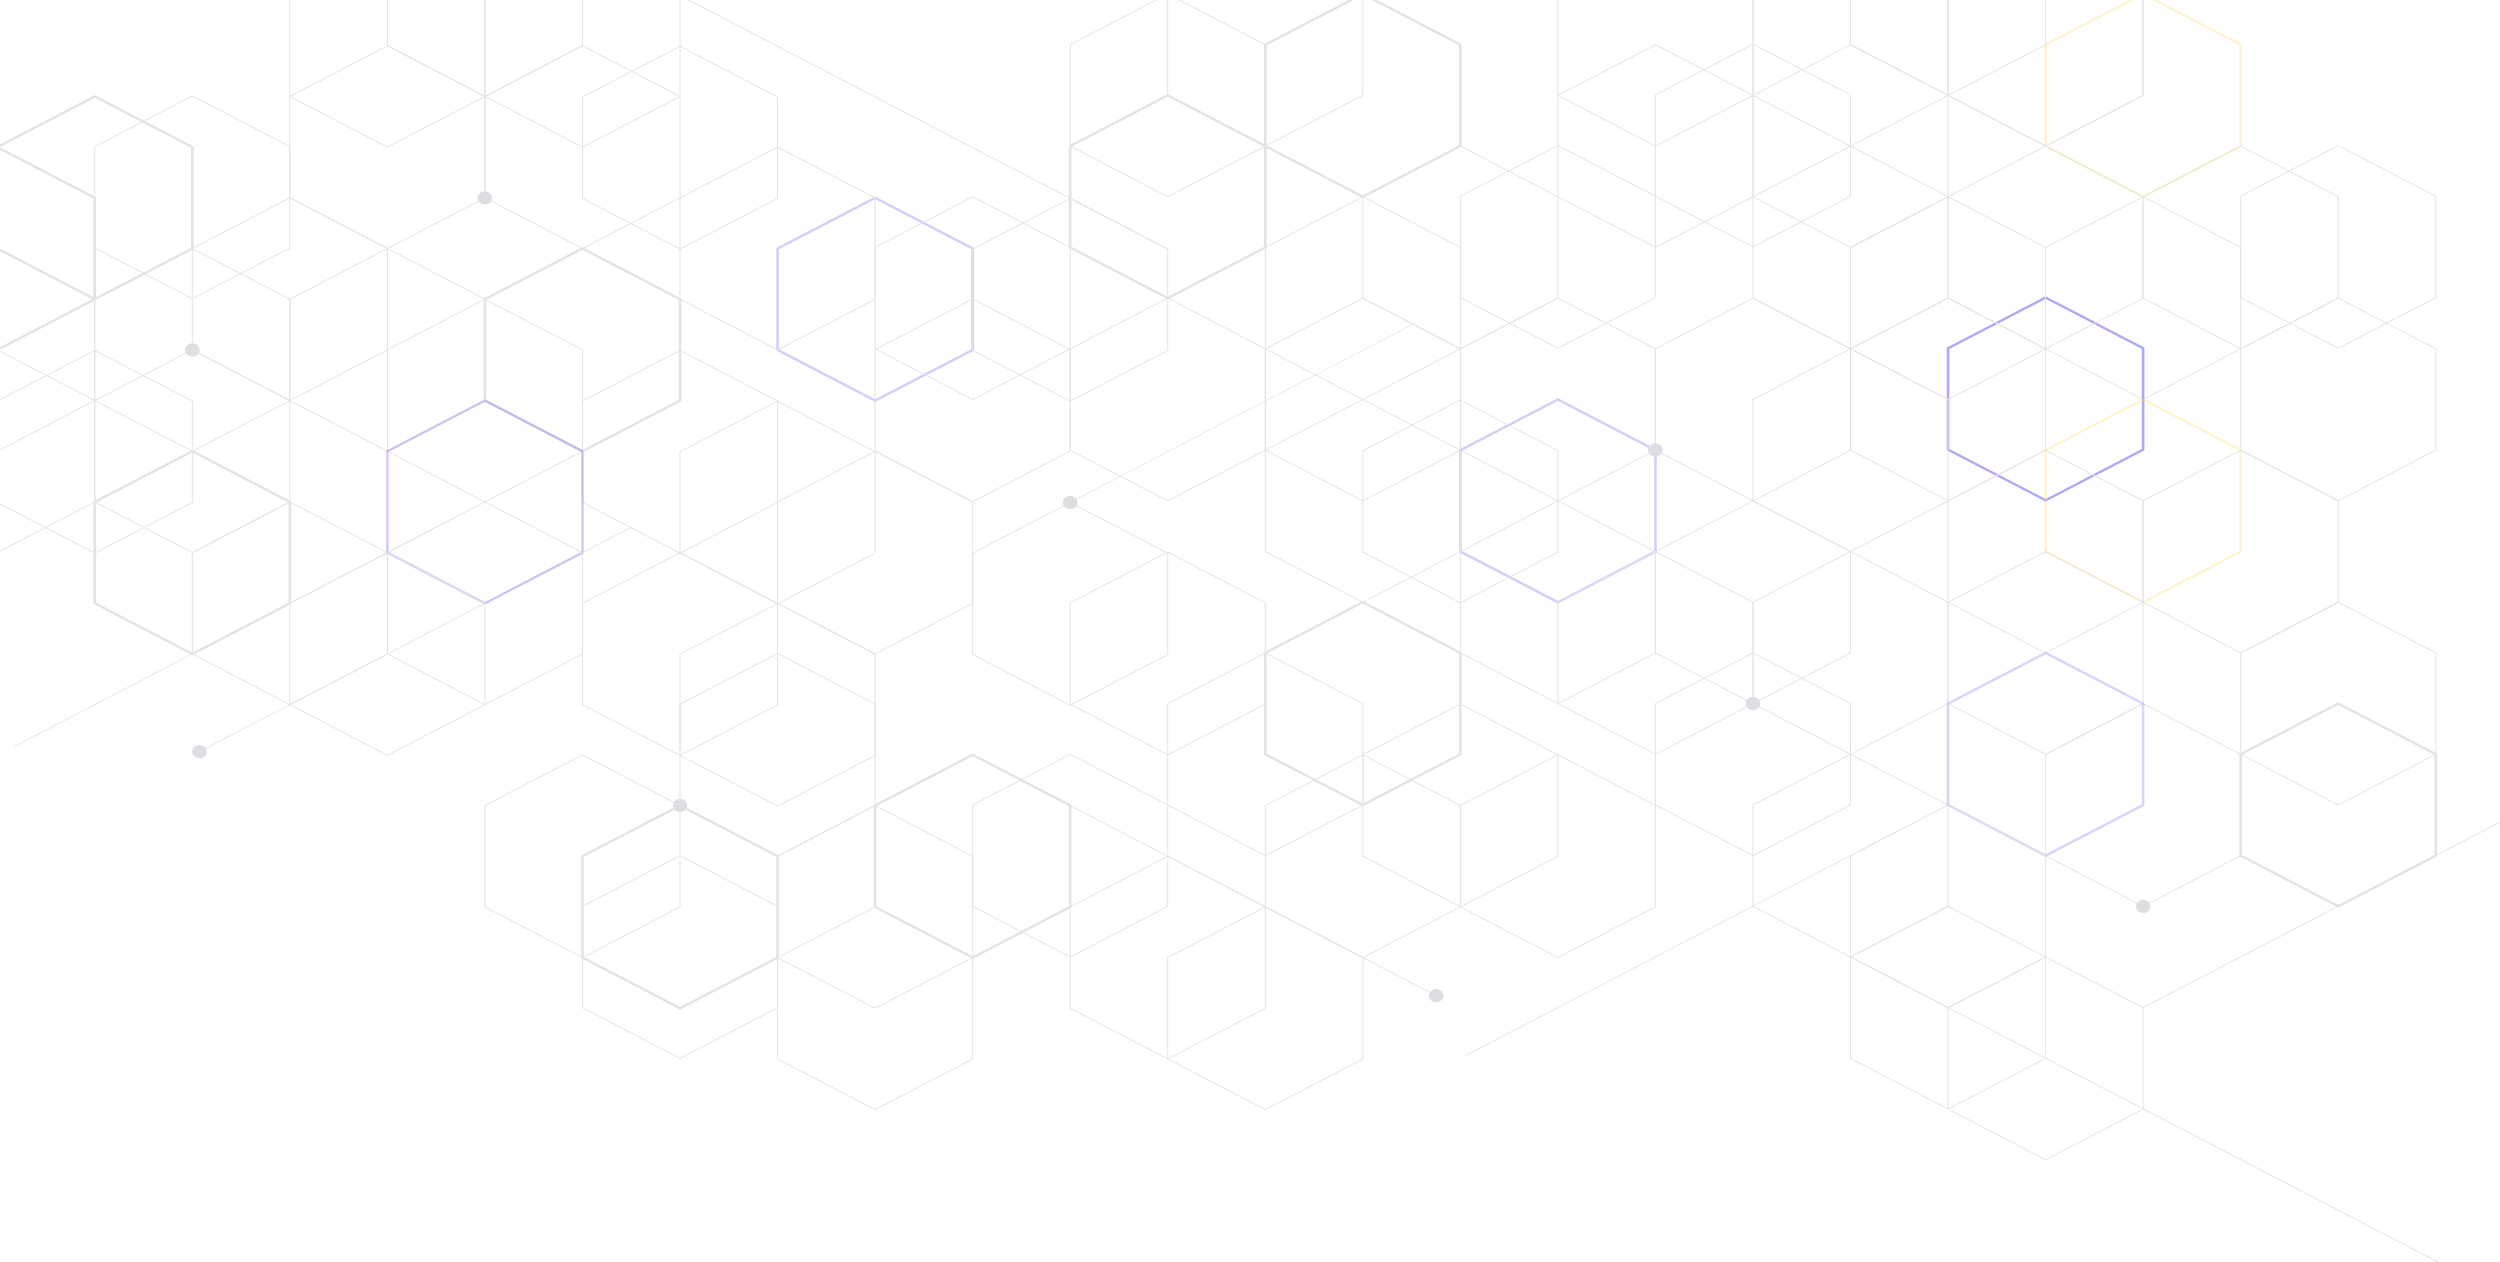 <svg width="1600" height="808" viewBox="0 0 1600 808" fill="none" xmlns="http://www.w3.org/2000/svg">
<g opacity="0.6" clip-path="url(#clip0_1_271)">
<path d="M1371.86 645.028L1371.54 644.541L1747.69 449.085L1748 449.572L1371.86 645.028Z" fill="#D1D1D1"/>
<path d="M1560.11 807.95L1183.97 612.494L1184.28 612.008L1560.42 807.463L1560.11 807.95Z" fill="#D1D1D1"/>
<path d="M918.961 637.415L623.113 483.763L623.391 483.33L919.239 636.982L918.961 637.415Z" fill="#D1D1D1"/>
<path d="M747.31 159.69L371.167 -35.766L371.479 -36.252L747.622 159.204L747.31 159.69Z" fill="#D1D1D1"/>
<path d="M127.792 481.25L127.523 480.831L403.541 337.404L403.81 337.823L127.792 481.25Z" fill="#D1D1D1"/>
<path d="M8.973 478.1L8.704 477.681L284.722 334.253L284.991 334.673L8.973 478.1Z" fill="#D1D1D1"/>
<path d="M937.711 675.957L937.442 675.538L1213.46 532.111L1213.73 532.53L937.711 675.957Z" fill="#D1D1D1"/>
<path d="M684.94 321.747L684.701 321.375L904.321 207.254L904.56 207.625L684.94 321.747Z" fill="#D1D1D1"/>
<path d="M435.214 547.29L435.058 547.368L372.474 579.889V645.088L372.631 645.166L435.214 677.688L497.953 645.088V579.889L497.798 579.811L435.214 547.29ZM373.099 580.217L435.214 547.938L497.329 580.217V644.768L435.214 677.04L373.099 644.768V580.217Z" fill="#D1D1D1"/>
<path d="M684.923 482.42L684.767 482.498L622.183 515.019V580.218L622.34 580.296L684.923 612.817L685.079 612.739L747.662 580.218V515.019L747.507 514.941L684.923 482.42ZM622.808 515.339L684.923 483.06L747.039 515.339V579.89L684.923 612.17L622.808 579.89V515.339Z" fill="#D1D1D1"/>
<path d="M622.497 482.217L622.08 482.435L559.237 515.089V580.827L559.652 581.045L622.497 613.699L685.756 580.827V515.089L685.34 514.871L622.497 482.217ZM560.901 515.956L622.497 483.949L684.091 515.956V579.968L622.497 611.974L560.901 579.968V515.956Z" fill="#D1D1D1"/>
<path d="M809.769 580.085L809.613 580.163L747.03 612.684V677.883L747.186 677.961L809.769 710.482L872.509 677.883V612.684L872.353 612.606L809.769 580.085ZM747.654 613.004L809.769 580.725L871.884 613.004V677.555L809.769 709.835L747.654 677.555V613.004Z" fill="#D1D1D1"/>
<path d="M747.342 547.636L747.187 547.714L684.603 580.235V645.434L684.759 645.512L747.342 678.033L810.082 645.434V580.235L809.926 580.157L747.342 547.636ZM685.236 580.563L747.351 548.283L809.467 580.563V645.114L747.351 677.393L685.236 645.114V580.563Z" fill="#D1D1D1"/>
<path d="M435.214 514.668L434.798 514.887L371.954 547.541V613.278L435.214 646.15L498.474 613.278V547.541L498.058 547.322L435.214 514.668ZM373.619 548.407L435.214 516.401L496.809 548.407V612.419L435.214 644.418L373.619 612.412V548.407Z" fill="#D1D1D1"/>
<path d="M372.787 482.764L372.631 482.842L310.047 515.363V580.562L310.203 580.64L372.787 613.161L435.527 580.562V515.363L435.37 515.285L372.787 482.764ZM310.671 515.683L372.787 483.404L434.902 515.683V580.234L372.787 612.513L310.671 580.234V515.683Z" fill="#D1D1D1"/>
<path d="M560.069 515.206L559.912 515.284L497.329 547.805V613.004L497.486 613.082L560.069 645.604L622.808 613.004V547.805L622.652 547.727L560.069 515.206ZM497.953 548.133L560.069 515.862L622.183 548.133V612.684L560.069 644.964L497.953 612.684V548.133Z" fill="#D1D1D1"/>
<path d="M560.069 580.085L559.912 580.163L497.329 612.684V677.883L497.486 677.961L560.069 710.482L622.808 677.883V612.684L622.652 612.606L560.069 580.085ZM497.953 613.004L560.069 580.725L622.183 613.004V677.555L560.069 709.835L497.953 677.555V613.004Z" fill="#D1D1D1"/>
<path d="M872.197 -4.706L871.781 -4.488L808.937 28.167V93.904L809.353 94.122L872.197 126.776L872.613 126.558L935.457 93.904V28.167L935.04 27.948L872.197 -4.706ZM810.602 29.033L872.197 -2.973L933.792 29.033V93.045L872.197 125.052L810.602 93.045V29.033Z" fill="#D1D1D1"/>
<path d="M809.769 -36.609L809.613 -36.531L747.03 -4.01V61.189L747.186 61.267L809.769 93.788L809.926 93.71L872.509 61.189V-4.01L872.353 -4.088L809.769 -36.609ZM747.663 -3.69L809.778 -35.962L871.893 -3.69V60.861L809.778 93.133L747.663 60.861V-3.69Z" fill="#D1D1D1"/>
<path d="M747.351 -4.167L747.194 -4.089L684.611 28.432V93.631L684.768 93.709L747.351 126.23L747.507 126.152L810.09 93.631V28.432L809.934 28.354L747.351 -4.167ZM685.236 28.76L747.351 -3.519L809.467 28.76V93.311L747.351 125.59L685.236 93.311V28.76Z" fill="#D1D1D1"/>
<path d="M747.35 60.173L746.934 60.391L684.091 93.045V158.783L684.507 159.001L747.35 191.655L747.767 191.437L810.61 158.783V93.045L810.194 92.827L747.35 60.173ZM685.755 93.904L747.35 61.898L808.946 93.904V157.916L747.35 189.923L685.755 157.916V93.904Z" fill="#D1D1D1"/>
<path d="M372.787 -35.915L372.631 -35.837L310.047 -3.316V61.883L310.203 61.961L372.787 94.482L372.943 94.404L435.527 61.883V-3.316L435.37 -3.394L372.787 -35.915ZM310.671 -2.996L372.787 -35.267L434.902 -2.996V61.555L372.787 93.827L310.671 61.555V-2.996Z" fill="#D1D1D1"/>
<path d="M310.359 -68.367L310.203 -68.289L247.62 -35.768V29.431L247.776 29.509L310.359 62.03L310.516 61.952L373.099 29.431V-35.768L372.942 -35.846L310.359 -68.367ZM248.244 -35.44L310.359 -67.712L372.474 -35.44V29.111L310.359 61.382L248.244 29.111V-35.44Z" fill="#D1D1D1"/>
<path d="M247.932 -35.915L247.776 -35.837L185.192 -3.316V61.883L185.349 61.961L247.932 94.482L248.088 94.404L310.671 61.883V-3.316L310.516 -3.394L247.932 -35.915ZM185.817 -2.996L247.932 -35.267L310.047 -2.996V61.555L247.932 93.835L185.817 61.555V-2.996Z" fill="#D1D1D1"/>
<path d="M247.932 28.956L247.776 29.034L185.192 61.555V126.754L185.349 126.832L247.932 159.354L248.088 159.275L310.671 126.754V61.555L310.516 61.477L247.932 28.956ZM185.817 61.883L247.932 29.604L310.047 61.883V126.434L247.932 158.714L185.817 126.434V61.883Z" fill="#D1D1D1"/>
<path d="M997.051 92.81L996.896 92.888L934.312 125.41V190.609L934.468 190.687L997.051 223.208L997.208 223.13L1059.79 190.609V125.41L1059.63 125.332L997.051 92.81ZM934.937 125.738L997.051 93.466L1059.17 125.738V190.289L997.051 222.56L934.937 190.289V125.738Z" fill="#D1D1D1"/>
<path d="M934.624 93.155L934.468 93.233L871.884 125.755V190.953L872.041 191.031L934.624 223.553L934.78 223.475L997.363 190.953V125.755L997.208 125.676L934.624 93.155ZM872.509 126.082L934.624 93.811L996.739 126.082V190.633L934.624 222.913L872.509 190.633V126.082Z" fill="#D1D1D1"/>
<path d="M1121.91 190.477L1121.74 190.555L1059.17 223.077V288.276L1059.32 288.354L1121.91 320.875L1122.07 320.797L1184.64 288.276V223.077L1184.49 222.999L1121.91 190.477ZM1059.79 223.405L1121.91 191.133L1184.02 223.405V287.956L1121.91 320.235L1059.79 287.956V223.405Z" fill="#D1D1D1"/>
<path d="M872.197 125.605L872.04 125.683L809.457 158.205V223.404L809.613 223.482L872.197 256.003L872.352 255.925L934.936 223.404V158.205L934.78 158.127L872.197 125.605ZM810.081 158.533L872.197 126.253L934.311 158.533V223.084L872.197 255.355L810.081 223.084V158.533Z" fill="#D1D1D1"/>
<path opacity="0.3" d="M1371.61 -4.706L1371.19 -4.488L1308.34 28.167V93.904L1308.77 94.122L1371.61 126.776L1372.02 126.558L1434.87 93.904V28.167L1434.44 27.948L1371.61 -4.706ZM1310.01 29.033L1371.61 -2.973L1433.2 29.033V93.045L1371.61 125.052L1310.01 93.045V29.033Z" fill="#FFC300"/>
<path d="M1309.19 -36.609L1309.03 -36.531L1246.44 -4.01V61.189L1246.6 61.267L1309.19 93.788L1309.34 93.71L1371.92 61.189V-4.01L1371.77 -4.088L1309.19 -36.609ZM1247.08 -3.69L1309.19 -35.962L1371.3 -3.69V60.861L1309.19 93.133L1247.08 60.861V-3.69Z" fill="#D1D1D1"/>
<path d="M1496.46 92.81L1496.3 92.888L1433.72 125.41V190.609L1433.88 190.687L1496.46 223.208L1496.62 223.13L1559.2 190.609V125.41L1559.04 125.332L1496.46 92.81ZM1434.34 125.738L1496.46 93.466L1558.58 125.738V190.289L1496.46 222.56L1434.34 190.289V125.738Z" fill="#D1D1D1"/>
<path d="M1434.03 93.155L1433.88 93.233L1371.29 125.755V190.953L1371.44 191.031L1434.03 223.553L1434.19 223.475L1496.78 190.953V125.755L1496.61 125.676L1434.03 93.155ZM1371.92 126.082L1434.03 93.811L1496.14 126.082V190.633L1434.03 222.913L1371.92 190.633V126.082Z" fill="#D1D1D1"/>
<path d="M1371.61 125.605L1371.46 125.683L1308.87 158.205V223.404L1309.02 223.482L1371.61 256.003L1371.77 255.925L1434.34 223.404V158.205L1434.19 158.127L1371.61 125.605ZM1309.49 158.533L1371.61 126.253L1433.72 158.533V223.084L1371.61 255.355L1309.49 223.084V158.533Z" fill="#D1D1D1"/>
<path d="M872.197 190.477L872.04 190.555L809.457 223.077V288.276L809.613 288.354L872.197 320.875L872.352 320.797L934.936 288.276V223.077L934.78 222.999L872.197 190.477ZM810.081 223.405L872.197 191.133L934.311 223.405V287.956L872.197 320.235L810.081 287.956V223.405Z" fill="#D1D1D1"/>
<path d="M997.051 190.477L996.896 190.555L934.312 223.077V288.276L934.468 288.354L997.051 320.875L997.208 320.797L1059.79 288.276V223.077L1059.63 222.999L997.051 190.477ZM934.937 223.405L997.051 191.133L1059.17 223.405V287.956L997.051 320.235L934.937 287.956V223.405Z" fill="#D1D1D1"/>
<path opacity="0.34" d="M997.051 254.817L996.636 255.036L933.791 287.69V353.427L934.208 353.646L997.051 386.3L997.468 386.081L1060.31 353.427V287.69L1059.89 287.471L997.051 254.817ZM935.457 288.548L997.051 256.542L1058.65 288.548V352.561L997.051 384.567L935.457 352.561V288.548Z" fill="#1814E5"/>
<path d="M497.641 417.891L497.484 417.97L434.901 450.491V515.69L435.058 515.768L497.641 548.289L497.797 548.211L560.38 515.69V450.491L560.224 450.413L497.641 417.891ZM435.526 450.819L497.641 418.547L559.757 450.819V515.37L497.641 547.649L435.526 515.37V450.819Z" fill="#D1D1D1"/>
<path d="M747.342 353.021L747.187 353.099L684.611 385.621V450.82L684.768 450.898L747.351 483.419L747.507 483.341L810.09 450.82V385.621L809.934 385.543L747.342 353.021ZM685.236 385.949L747.351 353.669L809.467 385.949V450.5L747.351 482.771L685.236 450.5V385.949Z" fill="#D1D1D1"/>
<path d="M809.769 417.558L809.613 417.636L747.03 450.157V515.356L747.186 515.434L809.769 547.955L809.926 547.877L872.509 515.356V450.157L872.353 450.079L809.769 417.558ZM747.654 450.477L809.769 418.197L871.884 450.477V515.028L809.769 547.3L747.654 515.028V450.477Z" fill="#D1D1D1"/>
<path d="M872.197 384.552L871.781 384.77L808.937 417.424V483.162L809.353 483.38L872.197 516.034L872.613 515.816L935.457 483.162V417.424L935.04 417.206L872.197 384.552ZM810.602 418.291L872.197 386.284L933.792 418.291V482.303L872.197 514.309L810.602 482.303V418.291Z" fill="#D1D1D1"/>
<path d="M997.051 482.764L996.896 482.842L934.312 515.363V580.562L934.468 580.64L997.051 613.161L1059.79 580.562V515.363L1059.63 515.285L997.051 482.764ZM934.937 515.683L997.051 483.411L1059.17 515.683V580.234L997.051 612.513L934.937 580.234V515.683Z" fill="#D1D1D1"/>
<path d="M934.624 450.311L934.468 450.389L871.884 482.911V548.11L872.041 548.188L934.624 580.709L934.78 580.631L997.363 548.11V482.911L997.208 482.833L934.624 450.311ZM872.509 483.239L934.624 450.967L996.739 483.239V547.79L934.624 580.069L872.509 547.79V483.239Z" fill="#D1D1D1"/>
<path d="M872.197 482.764L872.04 482.842L809.457 515.363V580.562L809.613 580.64L872.197 613.161L934.936 580.562V515.363L934.78 515.285L872.197 482.764ZM810.081 515.683L872.197 483.411L934.311 515.683V580.234L872.197 612.513L810.081 580.234V515.683Z" fill="#D1D1D1"/>
<path d="M934.624 255.699L934.468 255.777L871.884 288.299V353.497L872.041 353.575L934.624 386.097L934.78 386.019L997.363 353.497V288.299L997.208 288.22L934.624 255.699ZM872.509 288.619L934.624 256.339L996.739 288.619V353.17L934.624 385.449L872.509 353.17V288.619Z" fill="#D1D1D1"/>
<path d="M872.197 255.341L872.04 255.419L809.457 287.94V353.139L809.613 353.217L872.197 385.738L872.352 385.66L934.936 353.139V287.94L934.78 287.862L872.197 255.341ZM810.081 288.268L872.197 255.988L934.311 288.268V352.819L872.197 385.09L810.081 352.819V288.268Z" fill="#D1D1D1"/>
<path d="M1059.48 352.679L1059.32 352.757L996.739 385.278V450.477L996.896 450.555L1059.48 483.076L1059.63 482.998L1122.22 450.477V385.278L1122.07 385.2L1059.48 352.679ZM997.363 385.606L1059.48 353.334L1121.59 385.606V450.157L1059.48 482.436L997.363 450.157V385.606Z" fill="#D1D1D1"/>
<path d="M997.051 320.233L996.896 320.311L934.312 352.833V418.031L934.468 418.11L997.051 450.631L997.208 450.553L1059.79 418.031V352.833L1059.63 352.755L997.051 320.233ZM934.937 353.153L997.051 320.873L1059.17 353.153V417.704L997.051 449.983L934.937 417.704V353.153Z" fill="#D1D1D1"/>
<path d="M372.787 158.714L372.631 158.792L310.047 191.313V256.512L310.203 256.59L372.787 289.111L372.943 289.033L435.527 256.512V191.313L435.37 191.235L372.787 158.714ZM310.671 191.641L372.787 159.362L434.902 191.641V256.192L372.787 288.464L310.671 256.192V191.641Z" fill="#D1D1D1"/>
<path d="M497.641 256.379L497.484 256.457L434.901 288.978V354.177L435.058 354.255L497.641 386.776L497.797 386.698L560.38 354.177V288.978L560.224 288.9L497.641 256.379ZM435.526 289.306L497.641 257.027L559.757 289.306V353.857L497.641 386.129L435.526 353.857V289.306Z" fill="#D1D1D1"/>
<path d="M435.214 223.935L435.058 224.013L372.474 256.535V321.734L372.631 321.812L435.214 354.333L435.37 354.255L497.953 321.734V256.535L497.798 256.457L435.214 223.935ZM373.099 256.855L435.214 224.575L497.329 256.855V321.406L435.214 353.677L373.099 321.406V256.855Z" fill="#D1D1D1"/>
<path d="M435.214 29.315L435.058 29.393L372.474 61.915V127.113L372.631 127.192L435.214 159.713L435.37 159.635L497.953 127.113V61.915L497.798 61.837L435.214 29.315ZM373.099 62.242L435.214 29.971L497.329 62.242V126.793L435.214 159.073L373.099 126.793V62.242Z" fill="#D1D1D1"/>
<path d="M372.787 28.964L372.631 29.042L310.047 61.563V126.762L310.203 126.84L372.787 159.361L372.943 159.283L435.527 126.762V61.563L435.37 61.485L372.787 28.964ZM310.671 61.883L372.787 29.612L434.902 61.883V126.434L372.787 158.714L310.671 126.434V61.883Z" fill="#D1D1D1"/>
<path opacity="0.34" d="M560.069 125.762L559.652 125.98L496.809 158.634V224.372L497.226 224.59L560.069 257.244L560.484 257.026L623.329 224.372V158.634L622.912 158.416L560.069 125.762ZM498.473 159.493L560.069 127.487L621.663 159.493V223.505L560.069 255.512L498.473 223.505V159.493Z" fill="#1814E5"/>
<path d="M497.641 93.849L497.484 93.927L434.901 126.448V191.647L435.058 191.725L497.641 224.246L497.797 224.168L560.38 191.647V126.448L560.224 126.37L497.641 93.849ZM435.526 126.776L497.641 94.504L559.757 126.776V191.327L497.641 223.598L435.526 191.327V126.776Z" fill="#D1D1D1"/>
<path d="M560.069 288.501L559.912 288.579L497.329 321.1V386.299L497.486 386.377L560.069 418.898L560.224 418.82L622.808 386.299V321.1L622.652 321.022L560.069 288.501ZM497.953 321.42L560.069 289.149L622.183 321.42V385.971L560.069 418.243L497.953 385.971V321.42Z" fill="#D1D1D1"/>
<path d="M684.923 321.257L684.767 321.335L622.183 353.856V419.055L622.34 419.133L684.923 451.654L685.079 451.576L747.662 419.055V353.856L747.507 353.778L684.923 321.257ZM622.808 354.176L684.923 321.897L747.039 354.176V418.727L684.923 451.007L622.808 418.727V354.176Z" fill="#D1D1D1"/>
<path d="M684.923 126.636L684.767 126.714L622.183 159.235V224.434L622.34 224.512L684.923 257.033L685.079 256.955L747.662 224.434V159.235L747.507 159.157L684.923 126.636ZM622.808 159.563L684.923 127.291L747.039 159.563V224.114L684.923 256.393L622.808 224.114V159.563Z" fill="#D1D1D1"/>
<path d="M622.497 125.591L622.34 125.669L559.757 158.19V223.389L559.912 223.467L622.497 255.988L622.652 255.91L685.236 223.389V158.19L685.08 158.112L622.497 125.591ZM560.381 158.518L622.497 126.246L684.611 158.518V223.069L622.497 255.348L560.381 223.069V158.518Z" fill="#D1D1D1"/>
<path d="M622.497 190.992L622.34 191.07L559.757 223.591V288.79L559.912 288.868L622.497 321.39L622.652 321.312L685.236 288.79V223.591L685.08 223.513L622.497 190.992ZM560.381 223.911L622.497 191.64L684.611 223.911V288.462L622.497 320.742L560.381 288.462V223.911Z" fill="#D1D1D1"/>
<path opacity="0.6" d="M1309.19 189.581L1308.77 189.8L1245.92 222.454V288.191L1246.34 288.409L1309.19 321.063L1309.6 320.845L1372.44 288.191V222.454L1372.03 222.235L1309.19 189.581ZM1247.59 223.32L1309.19 191.314L1370.78 223.32V287.332L1309.19 319.339L1247.59 287.332V223.32Z" fill="#1814E6"/>
<path d="M1246.76 190.47L1246.6 190.548L1184.02 223.069V288.268L1184.18 288.346L1246.76 320.867L1246.91 320.789L1309.5 288.268V223.069L1309.34 222.991L1246.76 190.47ZM1184.64 223.389L1246.76 191.11L1308.88 223.389V287.94L1246.76 320.219L1184.64 287.94V223.389Z" fill="#D1D1D1"/>
<path d="M1434.03 287.792L1433.88 287.87L1371.29 320.391V385.59L1371.44 385.668L1434.03 418.189L1434.19 418.111L1496.78 385.59V320.391L1496.61 320.313L1434.03 287.792ZM1371.92 320.719L1434.03 288.44L1496.14 320.719V385.27L1434.03 417.549L1371.92 385.27V320.719Z" fill="#D1D1D1"/>
<path opacity="0.3" d="M1371.61 254.802L1371.19 255.02L1308.34 287.674V353.412L1308.77 353.63L1371.61 386.284L1372.02 386.066L1434.87 353.412V287.674L1434.44 287.456L1371.61 254.802ZM1310.01 288.541L1371.61 256.534L1433.2 288.541V352.553L1371.61 384.559L1310.01 352.553V288.541Z" fill="#FFC300"/>
<path d="M1184.33 222.912L1184.18 222.99L1121.59 255.511V320.71L1121.74 320.788L1184.33 353.31L1184.49 353.231L1247.08 320.71V255.511L1246.91 255.433L1184.33 222.912ZM1122.22 255.839L1184.33 223.568L1246.44 255.839V320.39L1184.33 352.662L1122.22 320.39V255.839Z" fill="#D1D1D1"/>
<path d="M1309.19 287.792L1309.03 287.87L1246.44 320.391V385.59L1246.6 385.668L1309.19 418.189L1309.34 418.111L1371.92 385.59V320.391L1371.77 320.313L1309.19 287.792ZM1247.08 320.719L1309.19 288.44L1371.3 320.719V385.27L1309.19 417.549L1247.08 385.27V320.719Z" fill="#D1D1D1"/>
<path d="M1309.19 352.67L1309.03 352.748L1246.44 385.269V450.468L1246.6 450.546L1309.19 483.067L1309.34 482.989L1371.92 450.468V385.269L1371.77 385.191L1309.19 352.67ZM1247.08 385.589L1309.19 353.318L1371.3 385.589V450.14L1309.19 482.42L1247.08 450.14V385.589Z" fill="#D1D1D1"/>
<path d="M1184.33 482.404L1184.18 482.482L1121.59 515.004V580.202L1121.74 580.28L1184.33 612.802L1184.49 612.724L1247.08 580.202V515.004L1246.91 514.926L1184.33 482.404ZM1122.22 515.324L1184.33 483.044L1246.44 515.324V579.875L1184.33 612.154L1122.22 579.875V515.324Z" fill="#D1D1D1"/>
<path d="M1184.33 352.654L1184.18 352.732L1121.59 385.254V450.452L1121.74 450.53L1184.33 483.052L1184.49 482.974L1247.08 450.452V385.254L1246.91 385.176L1184.33 352.654ZM1122.22 385.574L1184.33 353.302L1246.44 385.574V450.125L1184.33 482.404L1122.22 450.125V385.574Z" fill="#D1D1D1"/>
<path d="M1371.61 449.992L1371.46 450.07L1308.87 482.591V547.79L1309.02 547.868L1371.61 580.39L1371.77 580.312L1434.34 547.79V482.591L1434.19 482.513L1371.61 449.992ZM1309.49 482.911L1371.61 450.632L1433.72 482.911V547.462L1371.61 579.742L1309.49 547.462V482.911Z" fill="#D1D1D1"/>
<path opacity="0.3" d="M1309.19 417.004L1308.77 417.222L1245.92 449.876V515.614L1246.34 515.832L1309.19 548.486L1309.6 548.268L1372.44 515.614V449.876L1372.03 449.658L1309.19 417.004ZM1247.59 450.735L1309.19 418.729L1370.78 450.735V514.747L1309.19 546.754L1247.59 514.747V450.735Z" fill="#1814E5"/>
<path d="M1246.76 514.841L1246.6 514.919L1184.02 547.44V612.639L1184.18 612.717L1246.76 645.238L1309.5 612.639V547.44L1309.34 547.362L1246.76 514.841ZM1184.64 547.768L1246.76 515.489L1308.88 547.768V612.319L1246.76 644.598L1184.64 612.319V547.768Z" fill="#D1D1D1"/>
<path d="M1309.19 612.162L1246.44 644.761V709.96L1246.6 710.038L1309.19 742.56L1371.92 709.96V644.761L1371.77 644.683L1309.19 612.162ZM1247.08 645.089L1309.19 612.81L1371.3 645.089V709.64L1309.19 741.92L1247.08 709.64V645.089Z" fill="#D1D1D1"/>
<path d="M1246.76 579.711L1246.6 579.789L1184.02 612.31V677.509L1184.18 677.587L1246.76 710.108L1309.5 677.509V612.31L1309.34 612.232L1246.76 579.711ZM1184.64 612.638L1246.76 580.366L1308.88 612.638V677.189L1246.76 709.468L1184.64 677.189V612.638Z" fill="#D1D1D1"/>
<path d="M1121.91 320.243L1121.74 320.321L1059.17 352.842V418.041L1059.32 418.119L1121.91 450.641L1122.07 450.563L1184.64 418.041V352.842L1184.49 352.764L1121.91 320.243ZM1059.79 353.162L1121.91 320.883L1184.02 353.162V417.713L1121.91 449.993L1059.79 417.713V353.162Z" fill="#D1D1D1"/>
<path d="M1121.91 417.526L1121.74 417.604L1059.17 450.126V515.324L1059.32 515.402L1121.91 547.924L1122.07 547.846L1184.64 515.324V450.126L1184.49 450.048L1121.91 417.526ZM1059.79 450.453L1121.91 418.174L1184.02 450.453V515.004L1121.91 547.284L1059.79 515.004V450.453Z" fill="#D1D1D1"/>
<path d="M123.087 61.056L122.931 61.134L60.347 93.655V158.854L60.503 158.932L123.087 191.453L123.243 191.375L185.827 158.854V93.655L185.67 93.577L123.087 61.056ZM60.972 93.983L123.087 61.703L185.202 93.983V158.534L123.087 190.805L60.972 158.534V93.983Z" fill="#D1D1D1"/>
<path d="M60.659 60.859L60.243 61.078L-2.601 93.732V159.469L-2.185 159.688L60.659 192.342L61.075 192.123L123.919 159.469V93.732L123.502 93.513L60.659 60.859ZM-0.936 94.598L60.659 62.592L122.253 94.598V158.611L60.659 190.617L-0.936 158.611V94.598Z" fill="#D1D1D1"/>
<path d="M247.932 158.729L247.776 158.807L185.192 191.329V256.528L185.349 256.606L247.932 289.127L248.088 289.049L310.671 256.528V191.329L310.516 191.251L247.932 158.729ZM185.826 191.649L247.941 159.377L310.056 191.649V256.2L247.941 288.479L185.826 256.2V191.649Z" fill="#D1D1D1"/>
<path d="M185.513 126.277L185.358 126.355L122.774 158.877V224.075L122.93 224.153L185.513 256.675L185.67 256.597L248.253 224.075V158.877L248.097 158.799L185.513 126.277ZM123.399 159.197L185.513 126.925L247.629 159.197V223.755L185.513 256.035L123.399 223.755V159.197Z" fill="#D1D1D1"/>
<path d="M-1.768 93.312L-2.185 93.53L-65.028 126.176V191.914L-64.612 192.132L-1.768 224.786L-1.352 224.568L61.491 191.914V126.176L61.075 125.958L-1.768 93.312ZM-63.363 127.043L-1.768 95.036L59.826 127.043V191.055L-1.768 223.061L-63.363 191.055V127.043Z" fill="#D1D1D1"/>
<path d="M-1.768 158.729L-1.924 158.807L-64.507 191.329V256.528L-64.351 256.606L-1.768 289.127L-1.612 289.049L60.972 256.528V191.329L60.816 191.251L-1.768 158.729ZM-63.883 191.649L-1.768 159.377L60.347 191.649V256.2L-1.768 288.479L-63.883 256.2V191.649Z" fill="#D1D1D1"/>
<path d="M123.087 158.729L122.931 158.807L60.347 191.329V256.528L60.503 256.606L123.087 289.127L123.243 289.049L185.827 256.528V191.329L185.67 191.251L123.087 158.729ZM60.972 191.649L123.087 159.377L185.202 191.649V256.2L123.087 288.479L60.972 256.2V191.649Z" fill="#D1D1D1"/>
<path d="M123.087 223.599L122.931 223.678L60.347 256.199V321.398L60.503 321.476L123.087 353.997L123.243 353.919L185.827 321.398V256.199L185.67 256.121L123.087 223.599ZM60.972 256.527L123.087 224.255L185.202 256.527V321.078L123.087 353.349L60.972 321.078V256.527Z" fill="#D1D1D1"/>
<path d="M60.659 223.943L60.503 224.021L-2.081 256.543V321.741L-1.925 321.819L60.659 354.341L60.815 354.263L123.399 321.741V256.543L123.242 256.465L60.659 223.943ZM-1.456 256.863L60.659 224.583L122.774 256.863V321.414L60.659 353.685L-1.456 321.414V256.863Z" fill="#D1D1D1"/>
<path d="M-1.768 223.584L-1.924 223.662L-64.507 256.183V321.39L-64.351 321.468L-1.768 353.989L-1.612 353.911L60.972 321.39V256.191L60.816 256.113L-1.768 223.584ZM-63.883 256.511L-1.768 224.232L60.347 256.511V321.062L-1.768 353.334L-63.883 321.062V256.511Z" fill="#D1D1D1"/>
<path d="M185.513 320.922L185.358 321L122.774 353.521V418.72L122.93 418.798L185.513 451.319L185.67 451.241L248.253 418.72V353.521L248.097 353.443L185.513 320.922ZM123.399 353.849L185.513 321.577L247.629 353.849V418.4L185.513 450.679L123.399 418.4V353.849Z" fill="#D1D1D1"/>
<path d="M123.087 287.932L122.67 288.15L59.827 320.804V386.541L60.243 386.76L123.087 419.414L123.503 419.196L186.347 386.541V320.804L185.93 320.586L123.087 287.932ZM61.492 321.671L123.087 289.664L184.681 321.671V385.683L123.087 417.689L61.492 385.683V321.671Z" fill="#D1D1D1"/>
<path d="M372.787 158.175L372.37 158.393L309.527 191.047V256.785L309.943 257.003L372.787 289.657L373.203 289.439L436.047 256.785V191.047L435.63 190.829L372.787 158.175ZM311.192 191.906L372.787 159.9L434.381 191.906V255.918L372.787 287.925L311.192 255.918V191.906Z" fill="#D1D1D1"/>
<path d="M310.359 191.163L310.203 191.241L247.62 223.762V288.961L247.776 289.039L310.359 321.561L310.516 321.483L373.099 288.961V223.762L372.942 223.684L310.359 191.163ZM248.244 224.082L310.359 191.803L372.474 224.082V288.633L310.359 320.913L248.244 288.633V224.082Z" fill="#D1D1D1"/>
<path opacity="0.34" d="M310.359 255.496L309.943 255.715L247.1 288.369V354.106L247.516 354.325L310.359 386.979L310.776 386.76L373.619 354.106V288.369L373.203 288.15L310.359 255.496ZM248.764 289.227L310.359 257.221L371.954 289.227V353.24L310.359 385.246L248.764 353.24V289.227Z" fill="#1814E5"/>
<path d="M247.932 353.349L247.776 353.427L185.192 385.948V451.147L185.349 451.225L247.932 483.746L248.088 483.668L310.671 451.147V385.948L310.516 385.87L247.932 353.349ZM185.817 386.276L247.932 354.004L310.047 386.276V450.827L247.932 483.106L185.817 450.827V386.276Z" fill="#D1D1D1"/>
<path d="M310.359 320.898L310.203 320.976L247.62 353.498V418.696L247.776 418.775L310.359 451.296L310.516 451.218L373.099 418.696V353.498L372.942 353.42L310.359 320.898ZM248.244 353.818L310.359 321.546L372.474 353.818V418.369L310.359 450.648L248.244 418.369V353.818Z" fill="#D1D1D1"/>
<path d="M1309.18 -36.588L1309.02 -36.51L1246.44 -3.989V61.21L1246.6 61.288L1309.18 93.81L1309.33 93.731L1371.92 61.21V-3.989L1371.77 -4.067L1309.18 -36.588ZM1247.07 -3.661L1309.18 -35.932L1371.29 -3.661V60.89L1309.18 93.162L1247.07 60.89V-3.661Z" fill="#D1D1D1"/>
<path d="M1246.76 -69.03L1246.6 -68.952L1184.01 -36.431V28.768L1184.17 28.846L1246.76 61.367L1246.91 61.289L1309.49 28.768V-36.431L1309.33 -36.509L1246.76 -69.03ZM1184.63 -36.111L1246.76 -68.383L1308.87 -36.111V28.44L1246.76 60.712L1184.63 28.44V-36.111Z" fill="#D1D1D1"/>
<path d="M1059.48 -36.588L1059.32 -36.51L996.739 -3.989V61.21L996.896 61.288L1059.48 93.81L1059.63 93.731L1122.22 61.21V-3.989L1122.07 -4.067L1059.48 -36.588ZM997.363 -3.661L1059.48 -35.932L1121.59 -3.661V60.89L1059.48 93.162L997.363 60.89V-3.661Z" fill="#D1D1D1"/>
<path d="M1184.32 -36.588L1184.17 -36.51L1121.59 -3.989V61.21L1121.74 61.288L1184.32 93.81L1184.48 93.731L1247.07 61.21V-3.989L1246.91 -4.067L1184.32 -36.588ZM1122.21 -3.661L1184.32 -35.932L1246.44 -3.661V60.89L1184.32 93.162L1122.21 60.89V-3.661Z" fill="#D1D1D1"/>
<path d="M1184.32 28.292L1184.17 28.37L1121.59 60.891V126.09L1121.74 126.168L1184.32 158.689L1184.48 158.611L1247.07 126.09V60.891L1246.91 60.813L1184.32 28.292ZM1122.21 61.211L1184.32 28.932L1246.44 61.211V125.762L1184.32 158.034L1122.21 125.762V61.211Z" fill="#D1D1D1"/>
<path d="M1121.9 27.941L1121.74 28.019L1059.16 60.541V125.739L1059.31 125.817L1121.9 158.339L1122.06 158.261L1184.63 125.739V60.541L1184.48 60.463L1121.9 27.941ZM1059.79 60.861L1121.91 28.589L1184.02 60.861V125.412L1121.91 157.683L1059.79 125.412V60.861Z" fill="#D1D1D1"/>
<path d="M1059.48 28.276L1059.32 28.354L996.739 60.876V126.074L996.896 126.152L1059.48 158.674L1059.63 158.596L1122.22 126.074V60.876L1122.07 60.798L1059.48 28.276ZM997.363 61.203L1059.48 28.932L1121.59 61.203V125.754L1059.48 158.026L997.363 125.754V61.203Z" fill="#D1D1D1"/>
<path d="M1246.76 125.614L1246.6 125.692L1184.01 158.214V223.412L1184.17 223.49L1246.76 256.012L1246.91 255.934L1309.49 223.412V158.214L1309.33 158.136L1246.76 125.614ZM1184.63 158.541L1246.76 126.27L1308.87 158.541V223.092L1246.76 255.364L1184.63 223.092V158.541Z" fill="#D1D1D1"/>
<path d="M1184.32 93.162L1184.17 93.24L1121.59 125.761V190.96L1121.74 191.038L1184.32 223.56L1184.48 223.481L1247.07 190.96V125.761L1246.91 125.683L1184.32 93.162ZM1122.21 126.089L1184.32 93.818L1246.44 126.089V190.64L1184.32 222.912L1122.21 190.64V126.089Z" fill="#D1D1D1"/>
<path d="M1309.18 93.171L1309.02 93.249L1246.44 125.77V190.977L1246.6 191.055L1309.18 223.576L1309.33 223.498L1371.92 190.977V125.778L1371.77 125.7L1309.18 93.171ZM1247.07 126.098L1309.18 93.819L1371.29 126.098V190.649L1309.18 222.928L1247.07 190.649V126.098Z" fill="#D1D1D1"/>
<path d="M1496.46 449.415L1496.04 449.634L1433.2 482.288V548.025L1433.62 548.243L1496.46 580.897L1496.88 580.679L1559.72 548.025V482.288L1559.3 482.069L1496.46 449.415ZM1434.87 483.146L1496.46 451.14L1558.06 483.146V547.159L1496.46 579.165L1434.87 547.159V483.146Z" fill="#D1D1D1"/>
<path d="M1496.46 190.454L1496.3 190.532L1433.72 223.053V288.252L1433.88 288.33L1496.46 320.852L1496.62 320.774L1559.2 288.252V223.053L1559.04 222.975L1496.46 190.454ZM1434.34 223.373L1496.46 191.094L1558.58 223.373V287.924L1496.46 320.196L1434.34 287.924V223.373Z" fill="#D1D1D1"/>
<path d="M1496.46 385.098L1496.3 385.176L1433.72 417.697V482.896L1433.88 482.974L1496.46 515.495L1496.62 515.417L1559.2 482.896V417.697L1559.04 417.619L1496.46 385.098ZM1434.34 418.025L1496.46 385.745L1558.58 418.025V482.576L1496.46 514.855L1434.34 482.576V418.025Z" fill="#D1D1D1"/>
<path d="M747.342 190.47L747.187 190.548L684.603 223.069V288.268L684.759 288.346L747.342 320.867L747.499 320.789L810.082 288.268V223.069L809.926 222.991L747.342 190.47ZM685.236 223.389L747.351 191.117L809.467 223.389V287.94L747.342 320.219L685.227 287.94V223.389H685.236Z" fill="#D1D1D1"/>
<path d="M497.641 385.816L497.484 385.894L434.901 418.416V483.614L435.058 483.693L497.641 516.214L497.797 516.136L560.38 483.614V418.416L560.224 418.338L497.641 385.816ZM435.526 418.736L497.641 386.464L559.757 418.736V483.287L497.641 515.558L435.526 483.287V418.736Z" fill="#D1D1D1"/>
<path d="M435.214 353.365L435.058 353.443L372.474 385.965V451.163L372.631 451.241L435.214 483.763L435.37 483.685L497.953 451.163V385.965L497.798 385.886L435.214 353.365ZM373.099 386.292L435.214 354.013L497.329 386.292V450.843L435.214 483.123L373.099 450.843V386.292Z" fill="#D1D1D1"/>
<path d="M127.664 476.849C130.246 476.849 132.339 478.733 132.339 481.056C132.339 483.379 130.246 485.263 127.664 485.263C125.083 485.263 122.99 483.379 122.99 481.056C122.99 478.733 125.083 476.849 127.664 476.849Z" fill="#C5C8CD"/>
<path d="M919.119 633.009C921.7 633.009 923.793 634.892 923.793 637.215C923.793 639.539 921.7 641.422 919.119 641.422C916.538 641.422 914.444 639.539 914.444 637.215C914.444 634.892 916.538 633.009 919.119 633.009Z" fill="#C5C8CD"/>
<path d="M1371.61 575.855C1374.19 575.855 1376.28 577.739 1376.28 580.062C1376.28 582.385 1374.19 584.269 1371.61 584.269C1369.02 584.269 1366.93 582.385 1366.93 580.062C1366.93 577.739 1369.02 575.855 1371.61 575.855Z" fill="#C5C8CD"/>
<path d="M1059.48 283.742C1062.06 283.742 1064.15 285.625 1064.15 287.949C1064.15 290.272 1062.06 292.155 1059.48 292.155C1056.9 292.155 1054.8 290.272 1054.8 287.949C1054.8 285.625 1056.9 283.742 1059.48 283.742Z" fill="#C5C8CD"/>
<path d="M684.837 317.371C687.418 317.371 689.51 319.254 689.51 321.578C689.51 323.901 687.418 325.784 684.837 325.784C682.254 325.784 680.162 323.901 680.162 321.578C680.162 319.254 682.254 317.371 684.837 317.371Z" fill="#C5C8CD"/>
<path d="M439.888 515.536C439.888 513.21 437.798 511.329 435.213 511.329C432.629 511.329 430.54 513.21 430.54 515.536C430.54 517.861 432.629 519.742 435.213 519.742C437.798 519.742 439.888 517.854 439.888 515.536Z" fill="#C5C8CD"/>
<path d="M310.359 122.477C312.941 122.477 315.033 124.361 315.033 126.684C315.033 129.007 312.941 130.891 310.359 130.891C307.778 130.891 305.686 129.007 305.686 126.684C305.686 124.361 307.778 122.477 310.359 122.477Z" fill="#C5C8CD"/>
<path d="M123.087 219.721C125.668 219.721 127.76 221.605 127.76 223.928C127.76 226.251 125.668 228.135 123.087 228.135C120.504 228.135 118.412 226.251 118.412 223.928C118.412 221.605 120.504 219.721 123.087 219.721Z" fill="#C5C8CD"/>
<path d="M1121.9 446.105C1124.49 446.105 1126.58 447.989 1126.58 450.312C1126.58 452.635 1124.49 454.519 1121.9 454.519C1119.32 454.519 1117.23 452.635 1117.23 450.312C1117.23 447.989 1119.32 446.105 1121.9 446.105Z" fill="#C5C8CD"/>
</g>
<defs>
<clipPath id="clip0_1_271">
<rect width="1600" height="808" fill="white" transform="matrix(1 0 0 -1 0 808)"/>
</clipPath>
</defs>
</svg>
